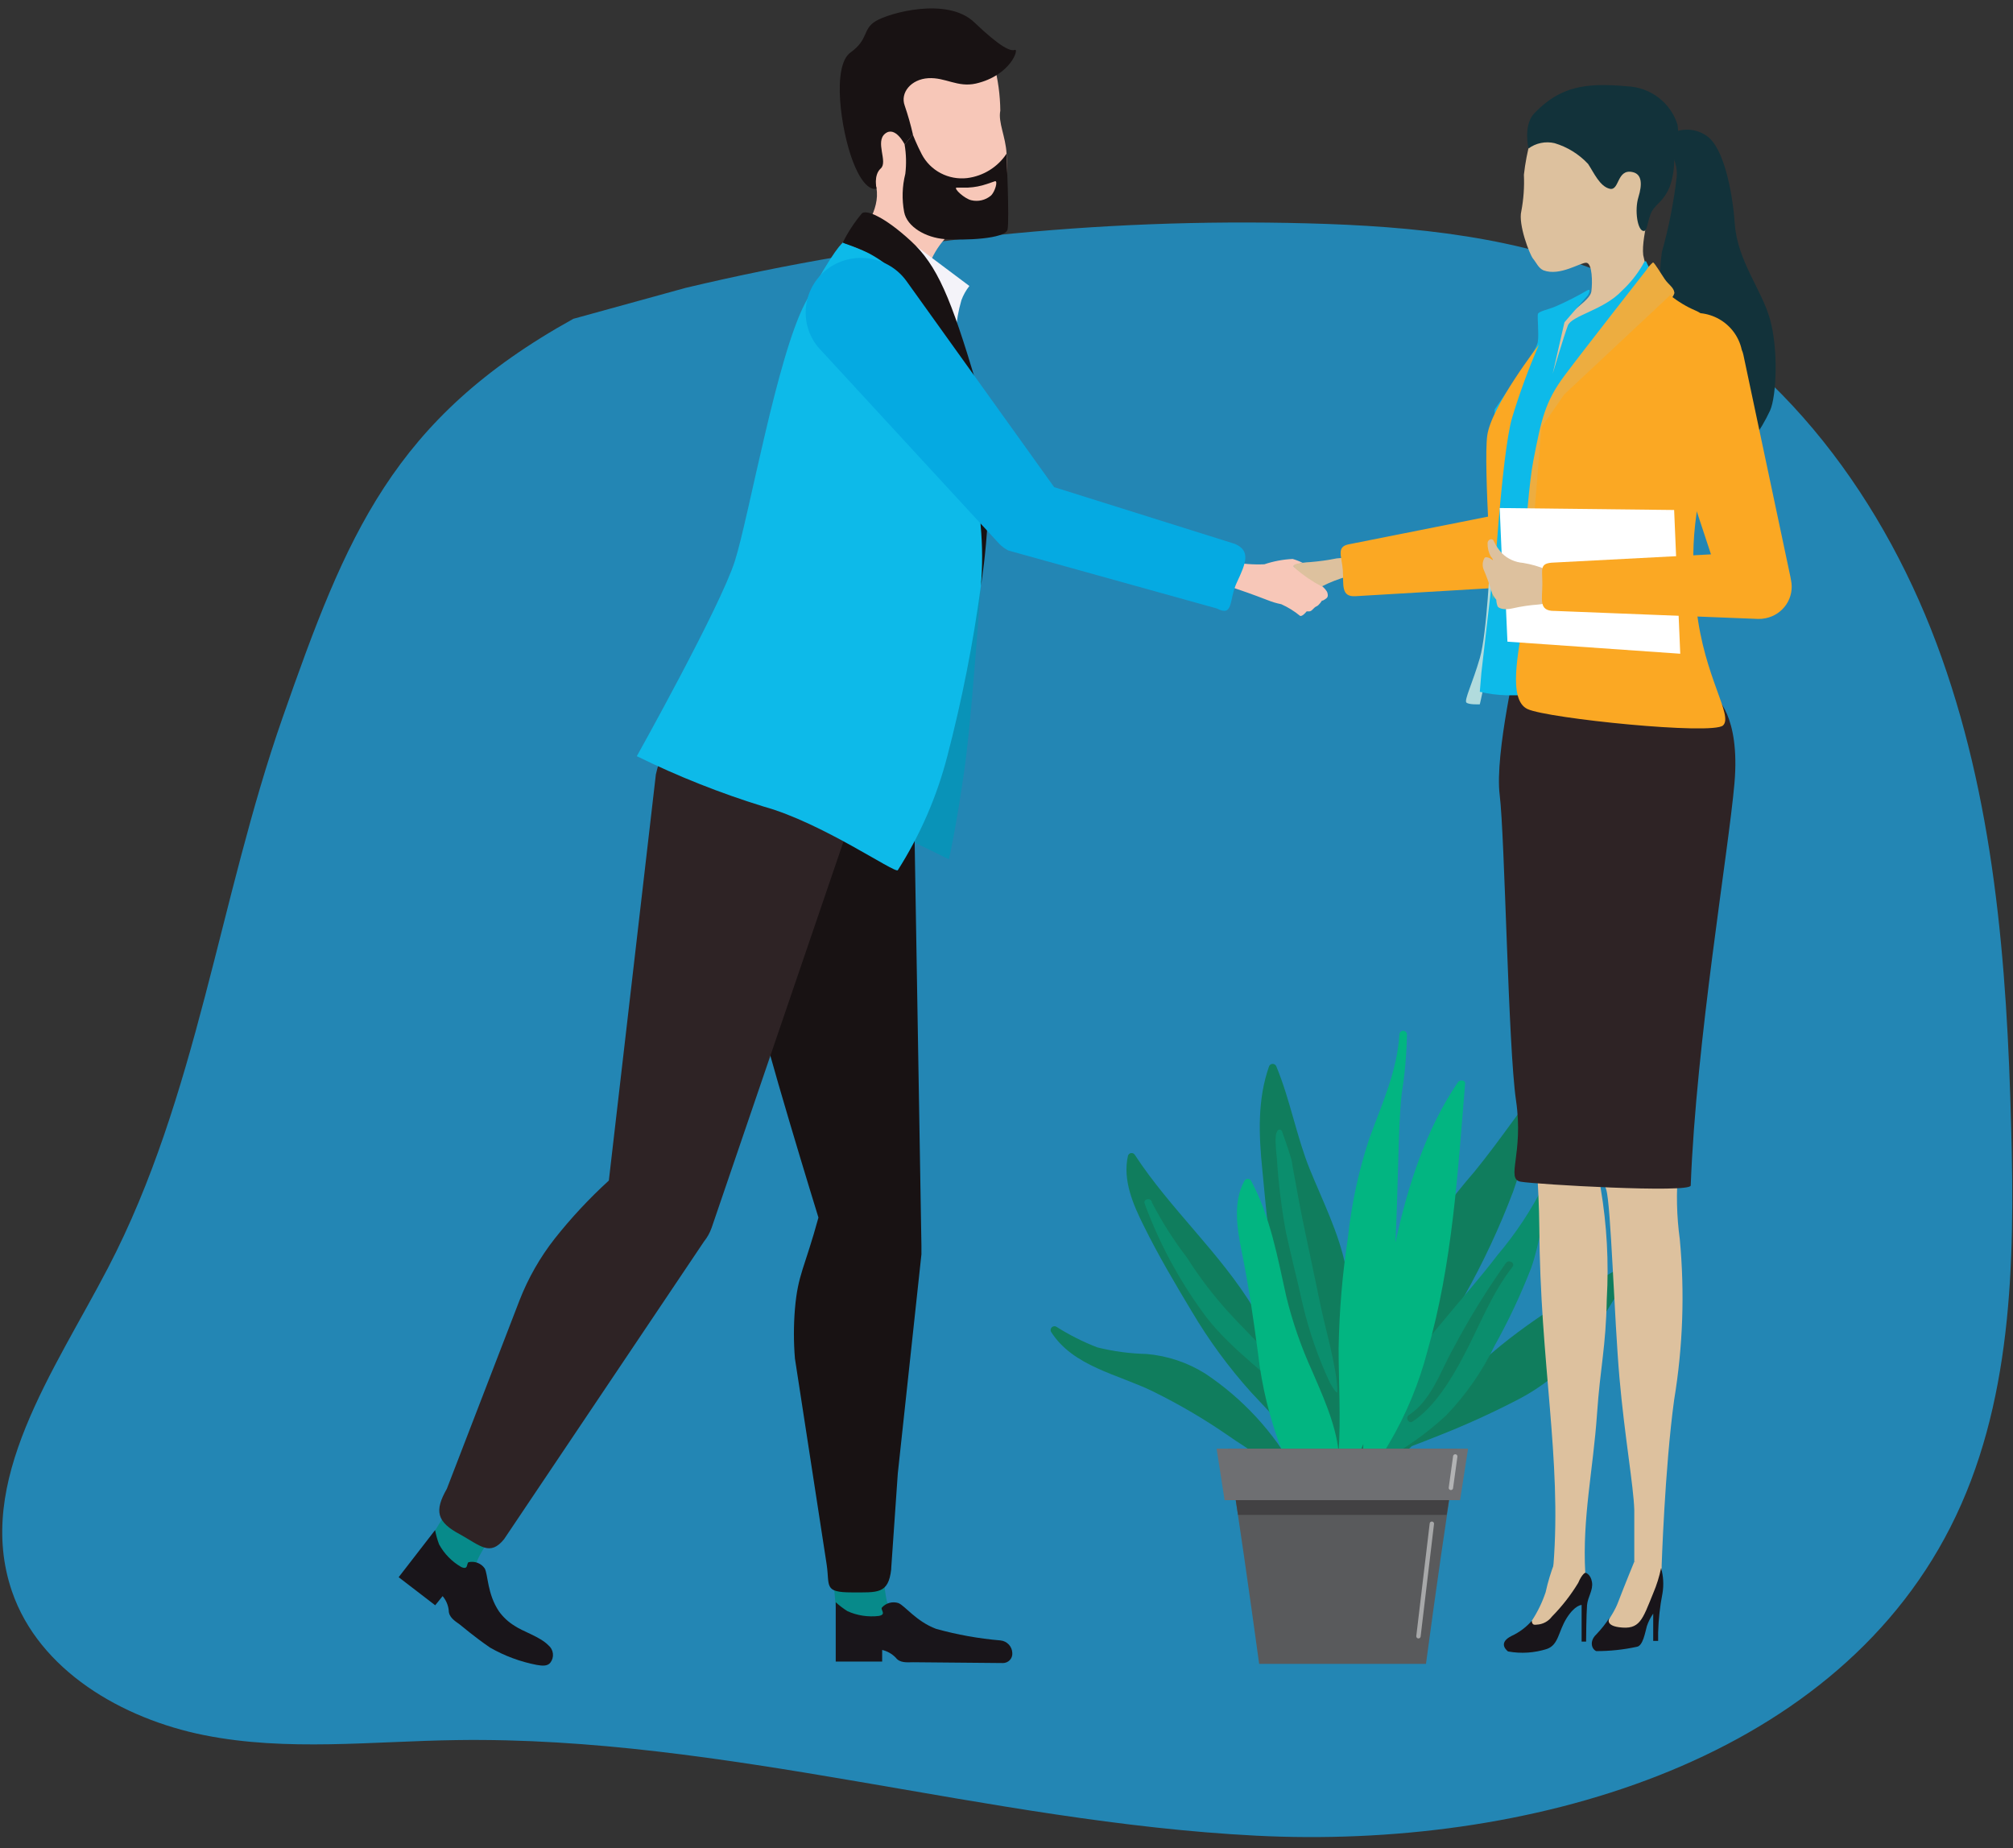 <svg width="171" height="157" viewBox="0 0 171 157" fill="none" xmlns="http://www.w3.org/2000/svg">
<rect x="0" y="0" width="171" height="157" fill="#333333" stroke="none"/>
<g clip-path="url(#clip0_1_2258)">
<path d="M58.221 24.459C75.499 20.346 93.251 18.501 111.018 18.971C120.085 19.207 129.332 20.104 137.601 23.78C150.463 29.515 159.57 41.518 164.494 54.635C169.417 67.751 170.485 81.834 170.845 95.758C171.164 107.328 170.935 119.41 165.682 129.727C155.446 149.87 129.502 157.094 106.694 155.931C83.885 154.768 61.586 147.476 38.788 147.811C31.628 147.909 24.388 148.796 17.368 147.397C10.347 145.997 3.317 141.878 1.02 135.187C-2.185 125.854 4.615 116.463 9.179 107.692C16.758 93.147 18.596 76.404 24.008 60.952C29.421 45.499 33.336 35.595 48.704 27.081L58.221 24.459Z" fill="#2386B4"/>
<path d="M138.11 107.416C133.556 109.969 129.003 112.679 125.228 116.286C123.351 118.089 121.643 120.375 119.656 122.198C118.937 122.494 118.228 122.8 117.539 123.184C118.402 121.938 119.15 120.619 119.775 119.242C121.223 116.148 122.771 113.122 124.389 110.097C125.993 107.246 127.378 104.282 128.533 101.228C129.692 97.916 130.531 94.517 132.188 91.373C132.338 91.077 131.919 90.693 131.689 90.989L131.639 91.058C129.452 93.817 127.515 96.744 125.288 99.483C123.179 101.925 121.247 104.51 119.506 107.219C117.862 110.054 116.641 113.107 115.881 116.286C115.541 117.586 115.192 118.907 114.882 120.227C114.882 119.124 114.822 118 114.812 116.887C114.941 113.784 114.774 110.676 114.313 107.604C113.724 104.706 112.366 102.036 111.257 99.306C110.149 96.576 109.59 93.393 108.421 90.585C108.398 90.522 108.356 90.468 108.301 90.43C108.245 90.391 108.179 90.371 108.112 90.371C108.044 90.371 107.978 90.391 107.923 90.43C107.867 90.468 107.825 90.522 107.802 90.585C106.803 93.423 106.933 96.428 107.233 99.385C107.543 102.548 107.792 105.721 108.371 108.855C108.95 111.989 109.73 114.886 110.498 117.882C111.148 120.395 111.867 123.046 113.494 125.135L114.862 125.066C115.601 125.066 116.35 125.017 117.089 124.977C118.12 124.378 119.075 123.66 119.935 122.839C120.724 122.533 121.513 122.238 122.282 121.922C124.501 121.046 126.674 120.059 128.793 118.966C130.949 117.87 132.855 116.351 134.395 114.502C135.906 112.378 137.287 110.167 138.529 107.88C138.576 107.821 138.6 107.749 138.598 107.675C138.596 107.6 138.567 107.53 138.517 107.474C138.467 107.419 138.399 107.383 138.324 107.372C138.25 107.362 138.174 107.377 138.11 107.416ZM116.36 124.642C116.843 124.298 117.35 123.988 117.878 123.716C117.404 124.063 116.903 124.373 116.38 124.642H116.36Z" fill="#107D5D"/>
<path d="M110.658 123.972C110.728 124.347 110.808 124.731 110.908 125.105H111.667C111.58 124.685 111.456 124.273 111.297 123.874C111.177 123.243 111.068 122.612 110.888 121.991C110.528 120.809 110.049 119.646 109.65 118.463C108.863 115.921 107.809 113.467 106.504 111.141C103.648 106.421 99.414 102.716 96.398 98.094C96.365 98.042 96.318 98 96.262 97.974C96.206 97.948 96.144 97.939 96.082 97.947C96.021 97.955 95.963 97.981 95.917 98.021C95.87 98.061 95.836 98.114 95.819 98.173C95.349 100.242 96.258 102.331 97.177 104.164C98.395 106.628 99.813 109.032 101.231 111.388C102.684 113.847 104.379 116.157 106.294 118.286C107.822 119.942 109.759 121.784 110.658 123.972Z" fill="#107D5D"/>
<path d="M109.29 124.869L110.039 124.987C108.201 121.659 105.581 118.814 102.4 116.69C100.896 115.742 99.183 115.168 97.407 115.014C95.992 114.982 94.585 114.793 93.213 114.453C91.991 113.98 90.821 113.389 89.718 112.689C89.656 112.66 89.587 112.65 89.52 112.662C89.453 112.673 89.391 112.705 89.343 112.752C89.294 112.8 89.262 112.861 89.251 112.927C89.239 112.993 89.249 113.061 89.278 113.122C91.145 116.079 94.98 116.739 97.946 118.197C100.128 119.269 102.228 120.498 104.227 121.873C105.226 122.583 106.344 123.233 107.343 123.992C107.888 124.415 108.523 124.711 109.2 124.859L109.29 124.869Z" fill="#107D5D"/>
<path d="M131.499 99.7C131.381 99.987 131.278 100.28 131.19 100.577C130.108 102.744 128.767 104.776 127.195 106.628C125.697 108.599 124.03 110.461 122.452 112.383C121.003 114.053 119.79 115.91 118.847 117.902C118.407 118.887 118.088 119.952 117.749 120.986C117.409 122.021 116.94 122.869 116.67 123.844H116.62C116.581 123.869 116.549 123.904 116.526 123.944C116.504 123.984 116.492 124.03 116.492 124.076C116.492 124.122 116.504 124.167 116.526 124.208C116.549 124.248 116.581 124.282 116.62 124.307C116.633 124.38 116.672 124.446 116.729 124.494C116.787 124.541 116.859 124.567 116.934 124.567C117.009 124.567 117.082 124.541 117.14 124.494C117.197 124.446 117.236 124.38 117.249 124.307V124.179C119.283 123.117 121.163 121.791 122.841 120.237C124.519 118.492 125.908 116.497 126.956 114.325C128.147 112.19 129.188 109.978 130.071 107.702C130.86 105.455 131.07 103.011 131.769 100.755C131.903 100.457 132.016 100.151 132.108 99.838C132.198 99.572 131.639 99.365 131.499 99.7Z" fill="#0B8E6D"/>
<path d="M127.934 107.278C126.299 109.572 124.818 111.968 123.501 114.453C122.382 116.424 121.633 118.917 119.676 120.208C119.336 120.434 119.676 120.976 119.995 120.75C121.873 119.518 123.281 117.153 124.289 115.261C125.707 112.59 126.636 110.008 128.484 107.604C128.733 107.278 128.184 106.963 127.934 107.278Z" fill="#107D5D"/>
<path d="M111.018 119.124C109.24 116.167 106.644 113.98 104.337 111.437C103.042 110.007 101.873 108.47 100.842 106.845C99.706 105.364 98.703 103.788 97.846 102.134V102.075C97.706 101.701 97.087 101.858 97.237 102.243C98.501 105.687 100.264 108.933 102.47 111.88C104.767 114.837 107.932 116.906 110.538 119.557C110.6 119.605 110.676 119.629 110.754 119.626C110.832 119.623 110.907 119.593 110.965 119.541C111.022 119.489 111.059 119.419 111.069 119.342C111.078 119.266 111.061 119.188 111.018 119.124Z" fill="#0B8E6D"/>
<path d="M112.216 111.072C111.787 109.013 111.357 106.943 110.918 104.884C110.478 102.824 110.149 101.001 109.799 99.06C109.781 98.864 109.747 98.669 109.7 98.478C109.626 98.222 109.546 97.966 109.46 97.709C109.3 97.197 109.12 96.724 108.931 96.182C108.931 96.093 108.841 95.985 108.741 95.955C108.7 95.95 108.658 95.955 108.619 95.971C108.58 95.987 108.547 96.012 108.521 96.044C108.431 96.201 108.38 96.376 108.371 96.556C108.351 96.773 108.351 96.991 108.371 97.207C108.371 97.621 108.441 98.035 108.471 98.448C108.604 100.524 108.857 102.59 109.23 104.637C109.74 106.963 110.129 108.412 110.648 110.737C111.187 113.051 111.967 115.303 112.975 117.458C113.135 117.744 113.584 118.503 113.604 118.207C113.634 116.473 112.556 112.718 112.216 111.072Z" fill="#0B8E6D"/>
<path d="M123.85 91.925C121.124 95.926 119.566 100.794 118.537 105.554C118.667 103.031 118.717 100.508 118.797 97.985C118.857 96.281 118.887 94.556 119.077 92.861C119.343 91.211 119.489 89.545 119.516 87.874C119.516 87.791 119.482 87.711 119.423 87.652C119.363 87.593 119.281 87.559 119.197 87.559C119.112 87.559 119.03 87.593 118.971 87.652C118.911 87.711 118.877 87.791 118.877 87.874C118.687 90.979 117.389 93.787 116.33 96.685C115.417 99.427 114.805 102.259 114.503 105.13C114.03 108.233 113.767 111.364 113.714 114.502C113.714 117.458 113.904 120.415 113.714 123.371C113.494 120.917 112.186 118.178 111.467 116.473C110.538 114.436 109.802 112.318 109.27 110.146C108.521 106.786 107.922 103.376 106.274 100.292C106.245 100.245 106.203 100.206 106.155 100.179C106.106 100.152 106.051 100.138 105.995 100.138C105.939 100.138 105.884 100.152 105.835 100.179C105.786 100.206 105.745 100.245 105.715 100.292C104.717 102.115 105.086 104.352 105.476 106.293C106.065 109.19 106.474 112.019 106.864 114.945C107.181 117.743 107.852 120.491 108.861 123.125C109.098 123.722 109.372 124.304 109.68 124.869C110.492 125.002 111.313 125.072 112.136 125.076C112.985 125.076 113.844 124.997 114.703 124.958C115.118 124.215 115.488 123.448 115.811 122.662C115.786 123.147 115.786 123.634 115.811 124.12C115.816 124.167 115.831 124.213 115.855 124.254C115.879 124.294 115.912 124.33 115.951 124.357C115.762 124.565 115.555 124.756 115.332 124.928H116.33C116.973 124.215 117.535 123.435 118.008 122.602C119.447 120.153 120.539 117.52 121.254 114.778C123.371 107.387 123.83 99.651 124.459 92.033C124.479 91.748 124.02 91.688 123.85 91.925Z" fill="#02B581"/>
<path d="M121.134 141.336H106.963C106.125 135.236 105.256 129.136 104.307 123.056H123.78C122.821 129.136 121.953 135.236 121.134 141.336Z" fill="#595A5C"/>
<path d="M123.77 123.056H104.297L105.166 128.683H122.891L123.77 123.056Z" fill="#424143"/>
<path d="M124.709 123.056H103.348L104.027 127.431H124.03L124.709 123.056Z" fill="#6E6F72"/>
<path opacity="0.47" d="M123.62 123.716L123.251 126.387" stroke="white" stroke-width="0.37" stroke-miterlimit="10" stroke-linecap="round"/>
<path opacity="0.47" d="M121.633 129.432L120.495 138.991" stroke="white" stroke-width="0.37" stroke-miterlimit="10" stroke-linecap="round"/>
<path d="M70.853 134.891L71.023 136.783C71.325 137.19 71.742 137.501 72.221 137.676C72.7 137.851 73.222 137.884 73.719 137.769C74.594 137.693 75.441 137.423 76.196 136.981C75.976 136.882 75.782 136.735 75.63 136.55C75.477 136.366 75.37 136.149 75.317 135.916C75.147 135.138 75.028 133.748 75.028 133.748L70.853 134.891Z" fill="#078A8A"/>
<path d="M85.184 141.267C85.296 141.269 85.407 141.248 85.51 141.204C85.613 141.161 85.705 141.097 85.781 141.016C85.858 140.935 85.916 140.84 85.952 140.735C85.989 140.631 86.002 140.52 85.993 140.41C85.984 140.143 85.879 139.889 85.695 139.693C85.512 139.498 85.263 139.374 84.994 139.346C83.139 139.19 81.303 138.86 79.512 138.36C77.844 137.739 76.865 136.389 76.316 136.172C76.066 136.092 75.797 136.088 75.544 136.16C75.291 136.232 75.066 136.377 74.898 136.576C74.838 136.803 75.297 137.138 74.658 137.266C73.749 137.375 72.826 137.236 71.992 136.862C71.638 136.638 71.304 136.384 70.993 136.103V141.139H74.938V140.154C75.38 140.259 75.783 140.488 76.096 140.814C76.436 141.267 77.035 141.208 77.564 141.198L85.184 141.267Z" fill="#19151A"/>
<path d="M37.639 128.909L36.641 130.516C36.624 131.022 36.758 131.523 37.029 131.954C37.299 132.386 37.692 132.729 38.159 132.94C38.899 133.402 39.736 133.695 40.606 133.797C40.499 133.583 40.443 133.347 40.443 133.108C40.443 132.868 40.499 132.632 40.606 132.418C40.945 131.698 41.704 130.526 41.704 130.526L37.639 128.909Z" fill="#078A8A"/>
<path d="M45.589 141.425C46.048 141.504 46.507 141.553 46.757 141.228C46.924 141.008 47 140.734 46.968 140.46C46.937 140.187 46.8 139.936 46.587 139.76C45.878 139.03 44.41 138.587 43.711 138.104C43.189 137.786 42.737 137.367 42.383 136.872C41.384 135.384 41.464 133.748 41.174 133.226C41.025 133.012 40.813 132.848 40.567 132.755C40.322 132.661 40.053 132.644 39.797 132.704C39.607 132.841 39.796 133.384 39.177 133.108C38.384 132.65 37.735 131.985 37.3 131.186C37.151 130.793 37.037 130.387 36.96 129.974L33.865 133.975L36.97 136.36L37.6 135.581C37.891 135.925 38.072 136.347 38.119 136.793C38.119 137.365 38.618 137.68 39.047 137.986C39.227 138.114 40.196 138.971 41.634 139.957C42.86 140.66 44.197 141.156 45.589 141.425Z" fill="#19151A"/>
<path d="M83.815 42.247C83.815 42.247 82.767 59.385 81.938 65.278C81.229 70.304 80.61 72.994 80.61 72.994L74.129 69.821L83.815 42.247Z" fill="#0993B8"/>
<path d="M104.597 47.717C105.519 47.902 106.462 47.974 107.403 47.934C108.18 47.673 108.99 47.521 109.809 47.48C110.105 47.566 110.393 47.678 110.668 47.815C110.466 47.857 110.266 47.91 110.069 47.973C109.879 48.042 109.849 48.091 109.959 48.17C110.069 48.249 110.898 48.889 111.397 49.156C111.896 49.422 112.666 49.993 112.765 50.368C112.865 50.742 112.695 50.811 112.525 50.929C112.356 51.047 112.296 51.018 112.296 51.018C112.296 51.018 112.056 51.422 111.826 51.511C111.597 51.599 111.457 51.925 111.227 51.934H110.998C110.998 51.934 110.618 52.417 110.429 52.309C109.947 51.911 109.412 51.58 108.841 51.324C108.444 51.246 108.056 51.131 107.682 50.979C105.126 49.993 103.608 49.559 103.608 49.559L104.597 47.717Z" fill="#F7C7B8"/>
<path d="M69.345 61.523C71.568 61.602 73.675 62.524 75.227 64.097C76.778 65.67 77.655 67.773 77.674 69.969V70.126L78.273 105.81V106.549L76.935 118.966L76.266 125.165L75.707 133.216V133.295C75.467 135.423 74.568 135.266 72.341 135.266C69.954 135.266 70.494 134.714 70.224 132.901L67.528 115.399C67.413 113.998 67.413 112.591 67.528 111.191C67.778 108.234 68.357 107.712 69.525 103.425C69.525 103.425 64.722 87.874 64.233 84.928L62.305 80.158L60.797 71.289C60.727 70.872 60.687 70.45 60.677 70.028C60.661 68.902 60.874 67.785 61.305 66.743C61.735 65.7 62.374 64.754 63.183 63.961C63.992 63.167 64.954 62.542 66.013 62.123C67.072 61.705 68.205 61.501 69.345 61.523Z" fill="#181213"/>
<path d="M37.959 126.465L44.13 110.461C44.864 108.576 45.873 106.806 47.126 105.209C48.521 103.448 50.057 101.8 51.72 100.282L55.714 65.79C55.786 65.457 55.876 65.128 55.984 64.805C56.329 63.741 56.886 62.756 57.622 61.908C58.358 61.06 59.258 60.365 60.27 59.865C61.282 59.366 62.385 59.071 63.515 58.998C64.644 58.925 65.776 59.075 66.846 59.441C67.915 59.806 68.9 60.379 69.742 61.125C70.583 61.871 71.265 62.776 71.748 63.787C72.23 64.797 72.503 65.892 72.55 67.008C72.597 68.124 72.417 69.237 72.022 70.284V70.402L60.708 103.543L60.448 104.302C60.3 104.723 60.08 105.117 59.799 105.465L42.822 130.742C41.634 132.211 40.825 131.314 39.117 130.358C37.07 129.284 36.891 128.338 37.959 126.465Z" fill="#2E2325"/>
<path d="M84.435 5.46C84.78 6.746 84.961 8.071 84.974 9.402C84.774 10.387 85.433 11.619 85.503 13.038C85.563 14.24 85.783 17.719 84.754 18.833C83.726 19.946 81.249 19.227 80.261 20.291C79.657 20.968 79.192 21.755 78.892 22.607L73.17 19.779C73.17 19.779 74.798 17.867 74.449 15.965C74.099 14.063 72.951 11.698 72.901 8.465C72.851 5.233 76.456 2.73 78.982 2.789C81.509 2.848 84.435 5.46 84.435 5.46Z" fill="#F7C7B8"/>
<path d="M82.907 7.096C81.339 7.45 80.31 6.554 78.852 6.642C77.394 6.731 76.446 7.874 76.855 8.978C77.132 9.787 77.365 10.609 77.554 11.442L76.855 12.279C76.855 12.279 76.056 10.653 75.187 11.353C74.319 12.053 75.447 13.748 74.818 14.309C74.189 14.871 74.459 16.024 74.459 16.024C74.459 16.024 73.51 16.458 72.461 13.738C71.413 11.018 70.664 5.598 72.242 4.464C73.819 3.331 73.24 2.494 74.388 1.794C75.537 1.094 80.47 -0.285 82.757 1.892C85.044 4.07 85.843 4.366 86.212 4.238C86.582 4.11 85.873 6.406 82.907 7.096Z" fill="#181213"/>
<path d="M85.503 13.058C85.131 13.621 84.639 14.098 84.061 14.455C83.483 14.813 82.834 15.042 82.158 15.127C81.383 15.217 80.6 15.072 79.911 14.711C79.222 14.35 78.661 13.79 78.303 13.107C77.874 12.289 77.544 11.441 77.544 11.441L76.845 12.279C76.983 13.1 77.003 13.936 76.905 14.762C76.638 15.824 76.605 16.929 76.805 18.005C77.045 19.276 78.653 20.192 80.26 20.311C81.868 20.429 85.433 20.311 85.593 19.483C85.753 18.655 85.503 13.058 85.503 13.058Z" fill="#181213"/>
<path d="M82.508 17.009C82.795 17.078 83.095 17.079 83.383 17.012C83.671 16.945 83.939 16.813 84.165 16.625C84.525 16.31 84.794 15.334 84.525 15.393L83.835 15.63C83.32 15.806 82.782 15.909 82.238 15.935H81.239C81.02 16.044 81.948 16.881 82.508 17.009Z" fill="#F7C7B8"/>
<path d="M81.189 28.185C81.254 27.277 81.414 26.379 81.668 25.504C81.828 25.067 82.058 24.658 82.347 24.292L77.824 20.902L81.189 28.185Z" fill="#F4F3F9"/>
<path d="M83.326 49.766C82.67 54.63 81.719 59.451 80.48 64.203C79.597 67.639 78.175 70.918 76.266 73.92C76.026 74.216 69.845 69.89 64.892 68.52C61.184 67.377 57.574 65.943 54.097 64.233C54.097 64.233 61.207 51.511 62.425 47.657C63.644 43.804 65.98 30.323 68.417 25.701C70.853 21.079 71.622 20.587 71.622 20.587L77.614 23.031L81.439 28.943L83.027 37.064L83.496 43.785L83.586 47.805L83.326 49.766Z" fill="#0DBAE9"/>
<path d="M83.326 49.767C83.326 49.767 85.054 39.626 82.917 32.491C80.78 25.356 79.641 22.548 77.364 20.459C75.088 18.369 73.57 17.798 73.22 18.123C72.584 18.878 72.04 19.705 71.602 20.587C71.602 20.853 76.516 21.227 79.591 28.244C81.853 33.444 83.113 39.016 83.306 44.672C83.463 46.366 83.469 48.071 83.326 49.767Z" fill="#181213"/>
<path d="M70.404 22.764C71.43 22.05 72.701 21.767 73.938 21.975C75.175 22.184 76.278 22.868 77.005 23.878L89.548 41.38L104.896 46.199C106.284 46.79 105.825 47.855 105.066 49.48C104.377 50.939 104.816 52.437 103.368 51.688L85.653 46.761C85.353 46.607 85.083 46.404 84.854 46.16L84.644 45.933L69.665 29.673C69.531 29.534 69.408 29.386 69.296 29.229C68.583 28.224 68.3 26.982 68.507 25.773C68.715 24.563 69.396 23.483 70.404 22.764Z" fill="#05AAE2"/>
<path d="M113.554 47.431C112.812 47.581 112.062 47.686 111.307 47.746C111.093 47.754 110.88 47.774 110.668 47.805C109.809 47.934 109.769 47.993 110.049 48.298C110.73 48.886 111.477 49.396 112.276 49.816C112.978 49.46 113.714 49.173 114.473 48.958L114.273 47.372L113.554 47.431Z" fill="#DDC19E"/>
<path d="M128.124 49.875L115.142 50.644C113.894 50.722 114.143 49.658 114.073 48.486C114.004 47.313 113.474 46.455 114.563 46.239L127.255 43.716H127.365C127.773 43.635 128.193 43.634 128.601 43.713C129.009 43.793 129.397 43.95 129.744 44.178C130.09 44.405 130.388 44.698 130.62 45.039C130.851 45.38 131.013 45.762 131.095 46.165C131.177 46.567 131.178 46.982 131.097 47.384C131.017 47.787 130.857 48.17 130.627 48.512C130.396 48.854 130.1 49.148 129.754 49.376C129.409 49.605 129.021 49.764 128.613 49.845L128.124 49.875Z" fill="#FBA823"/>
<path d="M125.708 59.828C125.708 59.828 126.416 56.773 126.636 54.96C126.779 53.651 126.839 52.334 126.816 51.018L126.586 47.401C126.586 47.401 126.327 53.777 125.708 55.906C125.088 58.035 124.359 59.483 124.569 59.68C124.779 59.877 125.708 59.828 125.708 59.828Z" fill="#B1DBDD"/>
<path d="M132.049 132.753C131.736 133.564 131.486 134.398 131.3 135.246C131.014 136.104 130.618 136.922 130.121 137.68C130.121 137.798 130.041 137.897 130.012 137.976C129.862 138.429 130.89 138.754 131.559 138.34C132.673 137.462 133.602 136.377 134.296 135.148C134.473 134.657 134.607 134.153 134.695 133.64C134.381 133.388 134.16 133.042 134.066 132.654C133.996 132.053 132.988 132.29 132.618 132.477C132.419 132.55 132.229 132.642 132.049 132.753Z" fill="#DDC19E"/>
<path d="M130.541 138.005C130.793 137.994 131.04 137.927 131.263 137.809C131.486 137.691 131.679 137.526 131.829 137.325C132.684 136.458 133.435 135.496 134.066 134.458C134.385 133.699 134.665 133.59 134.665 133.59C134.665 133.59 135.114 133.679 135.234 134.379C135.354 135.079 134.875 135.64 134.815 136.35C134.755 137.059 134.735 139.444 134.735 139.444H134.355V136.33C134.355 136.33 133.786 136.33 133.077 137.463C132.368 138.597 132.408 139.71 131.419 140.065C130.35 140.41 129.21 140.485 128.104 140.282C127.814 140.055 127.355 139.484 128.414 138.961C129.067 138.656 129.649 138.22 130.121 137.68C130.121 137.68 130.121 137.946 130.301 138.005C130.38 138.02 130.461 138.02 130.541 138.005Z" fill="#19151A"/>
<path d="M138.829 132.654C138.829 132.654 137.951 134.793 137.461 136.084C136.972 137.375 136.303 137.789 136.522 138.281C136.742 138.774 138.999 138.794 139.778 137.582C140.41 136.403 140.87 135.142 141.146 133.837C141.181 133.412 141.137 132.985 141.016 132.575C140.996 132.349 138.829 132.654 138.829 132.654Z" fill="#DDC19E"/>
<path d="M141.106 133.196C141.302 133.892 141.343 134.622 141.226 135.335C141.01 136.433 140.887 137.547 140.856 138.666V139.385H140.437V137.069C140.207 137.397 140.025 137.755 139.898 138.133C139.748 138.666 139.568 139.819 139.039 139.888C137.907 140.134 136.752 140.256 135.594 140.252C135.184 140.065 135.014 139.395 135.594 138.843C136.036 138.383 136.43 137.882 136.772 137.345C136.772 137.345 136.213 138.035 137.511 138.222C139.308 138.469 139.508 137.611 140.437 135.335C140.731 134.646 140.955 133.929 141.106 133.196Z" fill="#19151A"/>
<path d="M135.654 98.902C135.654 98.902 136.043 99.818 136.443 101.04C136.842 102.262 137.132 112.087 137.571 117.054C138.01 122.021 138.769 126.239 138.829 128.259V132.654L141.146 133.196C141.146 133.196 141.416 124.731 142.215 118.907C142.961 114.396 143.122 109.809 142.694 105.258C142.425 103.298 142.381 101.315 142.564 99.345L135.654 98.902Z" fill="#DDC19E"/>
<path d="M130.351 96.29C130.351 96.547 130.74 100.902 130.76 104.174C130.82 115.813 132.678 123.884 131.959 132.979C131.839 134.448 133.427 133.6 134.665 133.6C134.406 128.939 135.334 124.869 135.664 120.109C135.943 116.049 136.413 114.512 136.492 110.353C136.674 107.203 136.5 104.044 135.973 100.932C135.753 99.511 135.82 98.06 136.173 96.665L130.351 96.29Z" fill="#DDC19E"/>
<path d="M128.953 55.531C128.953 55.531 126.956 64.007 127.395 67.525C127.835 71.043 128.114 88.939 128.783 93.482C129.452 98.025 127.885 100.153 129.183 100.38C130.481 100.607 143.593 101.366 143.623 100.705C144.092 88.367 146.828 72.373 147.338 66.539C147.847 60.705 145.7 59.178 145.7 59.178L139.768 54.615L128.953 55.531Z" fill="#2E2325"/>
<path d="M130.021 11.885C129.754 12.854 129.564 13.843 129.452 14.841C129.499 15.878 129.426 16.916 129.233 17.936C128.953 19.049 129.932 21.612 130.231 21.976C130.531 22.341 130.68 22.765 131.11 22.962C132.528 23.494 134.265 22.272 134.765 22.321C135.264 22.37 135.284 23.987 135.184 24.755C135.084 25.524 133.267 26.49 132.967 27.16C132.477 27.901 131.908 28.588 131.27 29.21L132.128 33.654L141.116 26.302C140.443 24.816 139.93 23.264 139.588 21.671C139.388 20.015 140.637 16.162 140.637 16.162L137.641 11.402L132.408 9.293L130.021 11.885Z" fill="#DDC19E"/>
<path d="M129.842 12.614C130.155 12.383 130.516 12.223 130.899 12.145C131.282 12.066 131.678 12.072 132.059 12.161C133.15 12.488 134.132 13.097 134.905 13.925C135.404 14.684 135.903 15.837 136.742 16.034C137.581 16.231 137.331 14.329 138.669 14.615C139.488 14.782 139.518 15.649 139.179 16.753C138.839 17.857 139.099 19.611 139.628 19.621C139.948 19.621 139.888 19.03 140.217 18.182C140.547 17.335 141.316 17.197 141.855 15.817C142.176 14.893 142.285 13.91 142.175 12.939H142.744L142.504 10.604C142.223 9.691 141.662 8.886 140.898 8.3C140.135 7.714 139.206 7.376 138.24 7.332C134.675 7.007 132.528 7.332 130.311 9.648C129.382 10.673 129.842 12.614 129.842 12.614Z" fill="#12323A"/>
<path d="M142.554 11.116C142.998 10.995 143.466 10.982 143.916 11.078C144.367 11.174 144.787 11.377 145.141 11.668C146.339 12.654 147.138 15.857 147.367 19.02C147.597 22.183 149.654 24.588 150.363 27.14C151.072 29.692 150.912 33.644 150.363 34.876C149.962 35.733 149.48 36.551 148.925 37.32L141.476 26.923C141 25.122 140.898 23.245 141.176 21.405C141.762 19.311 142.183 17.176 142.434 15.019C142.498 14.236 142.267 13.457 141.785 12.831L142.554 11.116Z" fill="#12323A"/>
<path d="M139.548 22.488C139.072 23.306 138.476 24.05 137.781 24.696C136.243 26.342 133.517 26.795 133.187 27.652C132.858 28.51 131.899 31.742 131.899 31.742L132.898 27.376L134.895 25.07C134.895 25.07 135.244 24.43 134.815 24.676C133.969 25.168 133.095 25.612 132.199 26.007C131.559 26.293 130.701 26.43 130.641 26.677C130.581 26.923 130.73 28.313 130.641 28.993C130.551 29.673 129.442 31.072 129.203 31.486C128.963 31.9 126.966 34.777 126.966 34.777V40.513L126.736 49.382L125.837 57.177L125.708 58.764C126.444 58.941 127.197 59.04 127.954 59.059H130.071C130.071 59.059 135.734 36.098 135.883 35.714C136.033 35.329 141.336 24.745 141.336 24.745C141.336 24.745 139.988 22.646 139.878 22.301C139.768 21.956 139.548 22.488 139.548 22.488Z" fill="#0DBAE9"/>
<path d="M139.858 22.932C140.009 22.691 140.198 22.475 140.417 22.291C140.537 22.291 141.086 23.228 141.416 23.71C141.745 24.193 142.164 24.39 142.234 24.844C142.304 25.297 139.998 27.692 137.421 30.609L134.046 34.432L132.648 34.876L133.117 36.679C132.489 38.492 131.979 40.341 131.589 42.218C131.25 44.307 129.512 52.072 129.252 53.58C128.993 55.088 129.562 42.691 130.251 39.143C130.94 35.595 131.25 34.117 132.907 31.9C134.565 29.683 139.858 22.932 139.858 22.932Z" fill="#EDAD40"/>
<path d="M130.731 29.279C129.854 31.297 129.094 33.364 128.454 35.467C127.545 38.532 126.816 50.998 126.816 50.998C126.816 50.998 126.007 39.478 126.337 37.005C126.666 34.531 130.731 29.279 130.731 29.279Z" fill="#FBA823"/>
<path d="M141.875 25.08C142.529 25.611 143.255 26.049 144.032 26.381C145.25 26.884 147.488 29.081 145.7 36.236C143.912 43.39 143.483 46.022 144.122 51.767C144.761 57.512 147.258 60.784 146.369 61.621C145.48 62.459 131.48 61.03 129.762 60.232C128.044 59.434 129.023 55.245 129.403 52.673C129.782 50.101 130.401 42.878 130.401 42.878L130.94 36.305L132.878 33.506L141.875 25.08Z" fill="#FBA823"/>
<path d="M127.585 47.569L127.395 43.154L142.214 43.321L142.734 55.531L128.054 54.506L127.904 51.126L127.585 47.569Z" fill="white"/>
<path d="M131.38 48.387C130.739 48.119 130.069 47.928 129.382 47.815C128.704 47.762 128.067 47.472 127.585 46.997C127.315 46.702 127.09 46.37 126.916 46.012C126.806 45.647 126.367 45.815 126.367 46.13C126.356 46.528 126.449 46.921 126.636 47.273C126.732 47.361 126.801 47.474 126.836 47.598C126.836 47.598 126.307 47.194 126.117 47.382C126.026 47.528 125.971 47.693 125.955 47.864C125.939 48.035 125.964 48.207 126.027 48.367C126.281 48.962 126.502 49.571 126.686 50.19C126.771 50.469 126.913 50.728 127.106 50.949C127.112 51.145 127.153 51.338 127.225 51.52C127.325 51.678 127.795 51.846 128.484 51.678C129.2 51.515 129.928 51.407 130.661 51.353C131.004 51.327 131.341 51.247 131.659 51.117L131.38 48.387Z" fill="#DDC19E"/>
<path d="M148.096 30.136L152.091 48.998L152.141 49.274C152.217 49.627 152.221 49.991 152.153 50.345C152.086 50.7 151.948 51.037 151.747 51.339C151.547 51.64 151.288 51.899 150.985 52.102C150.682 52.304 150.342 52.444 149.984 52.516C149.777 52.56 149.566 52.58 149.355 52.575L132.099 51.895H132.019C130.68 51.895 131.02 50.91 131.02 49.599C131.02 48.288 130.75 47.825 132.019 47.786L149.185 46.889L146.459 50.466L140.407 32.146C140.176 31.642 140.056 31.095 140.054 30.541C140.051 29.988 140.167 29.44 140.393 28.934C140.62 28.427 140.952 27.973 141.368 27.602C141.784 27.231 142.274 26.95 142.807 26.778C143.34 26.606 143.905 26.547 144.462 26.604C145.02 26.662 145.56 26.834 146.045 27.111C146.531 27.388 146.952 27.763 147.282 28.211C147.611 28.659 147.841 29.171 147.957 29.712C148.017 29.848 148.064 29.991 148.096 30.136Z" fill="#FBA823"/>
</g>
<defs>
<clipPath id="clip0_1_2258">
<rect width="170.793" height="155.369" fill="white" transform="translate(0.191 0.68)"/>
</clipPath>
</defs>
</svg>
